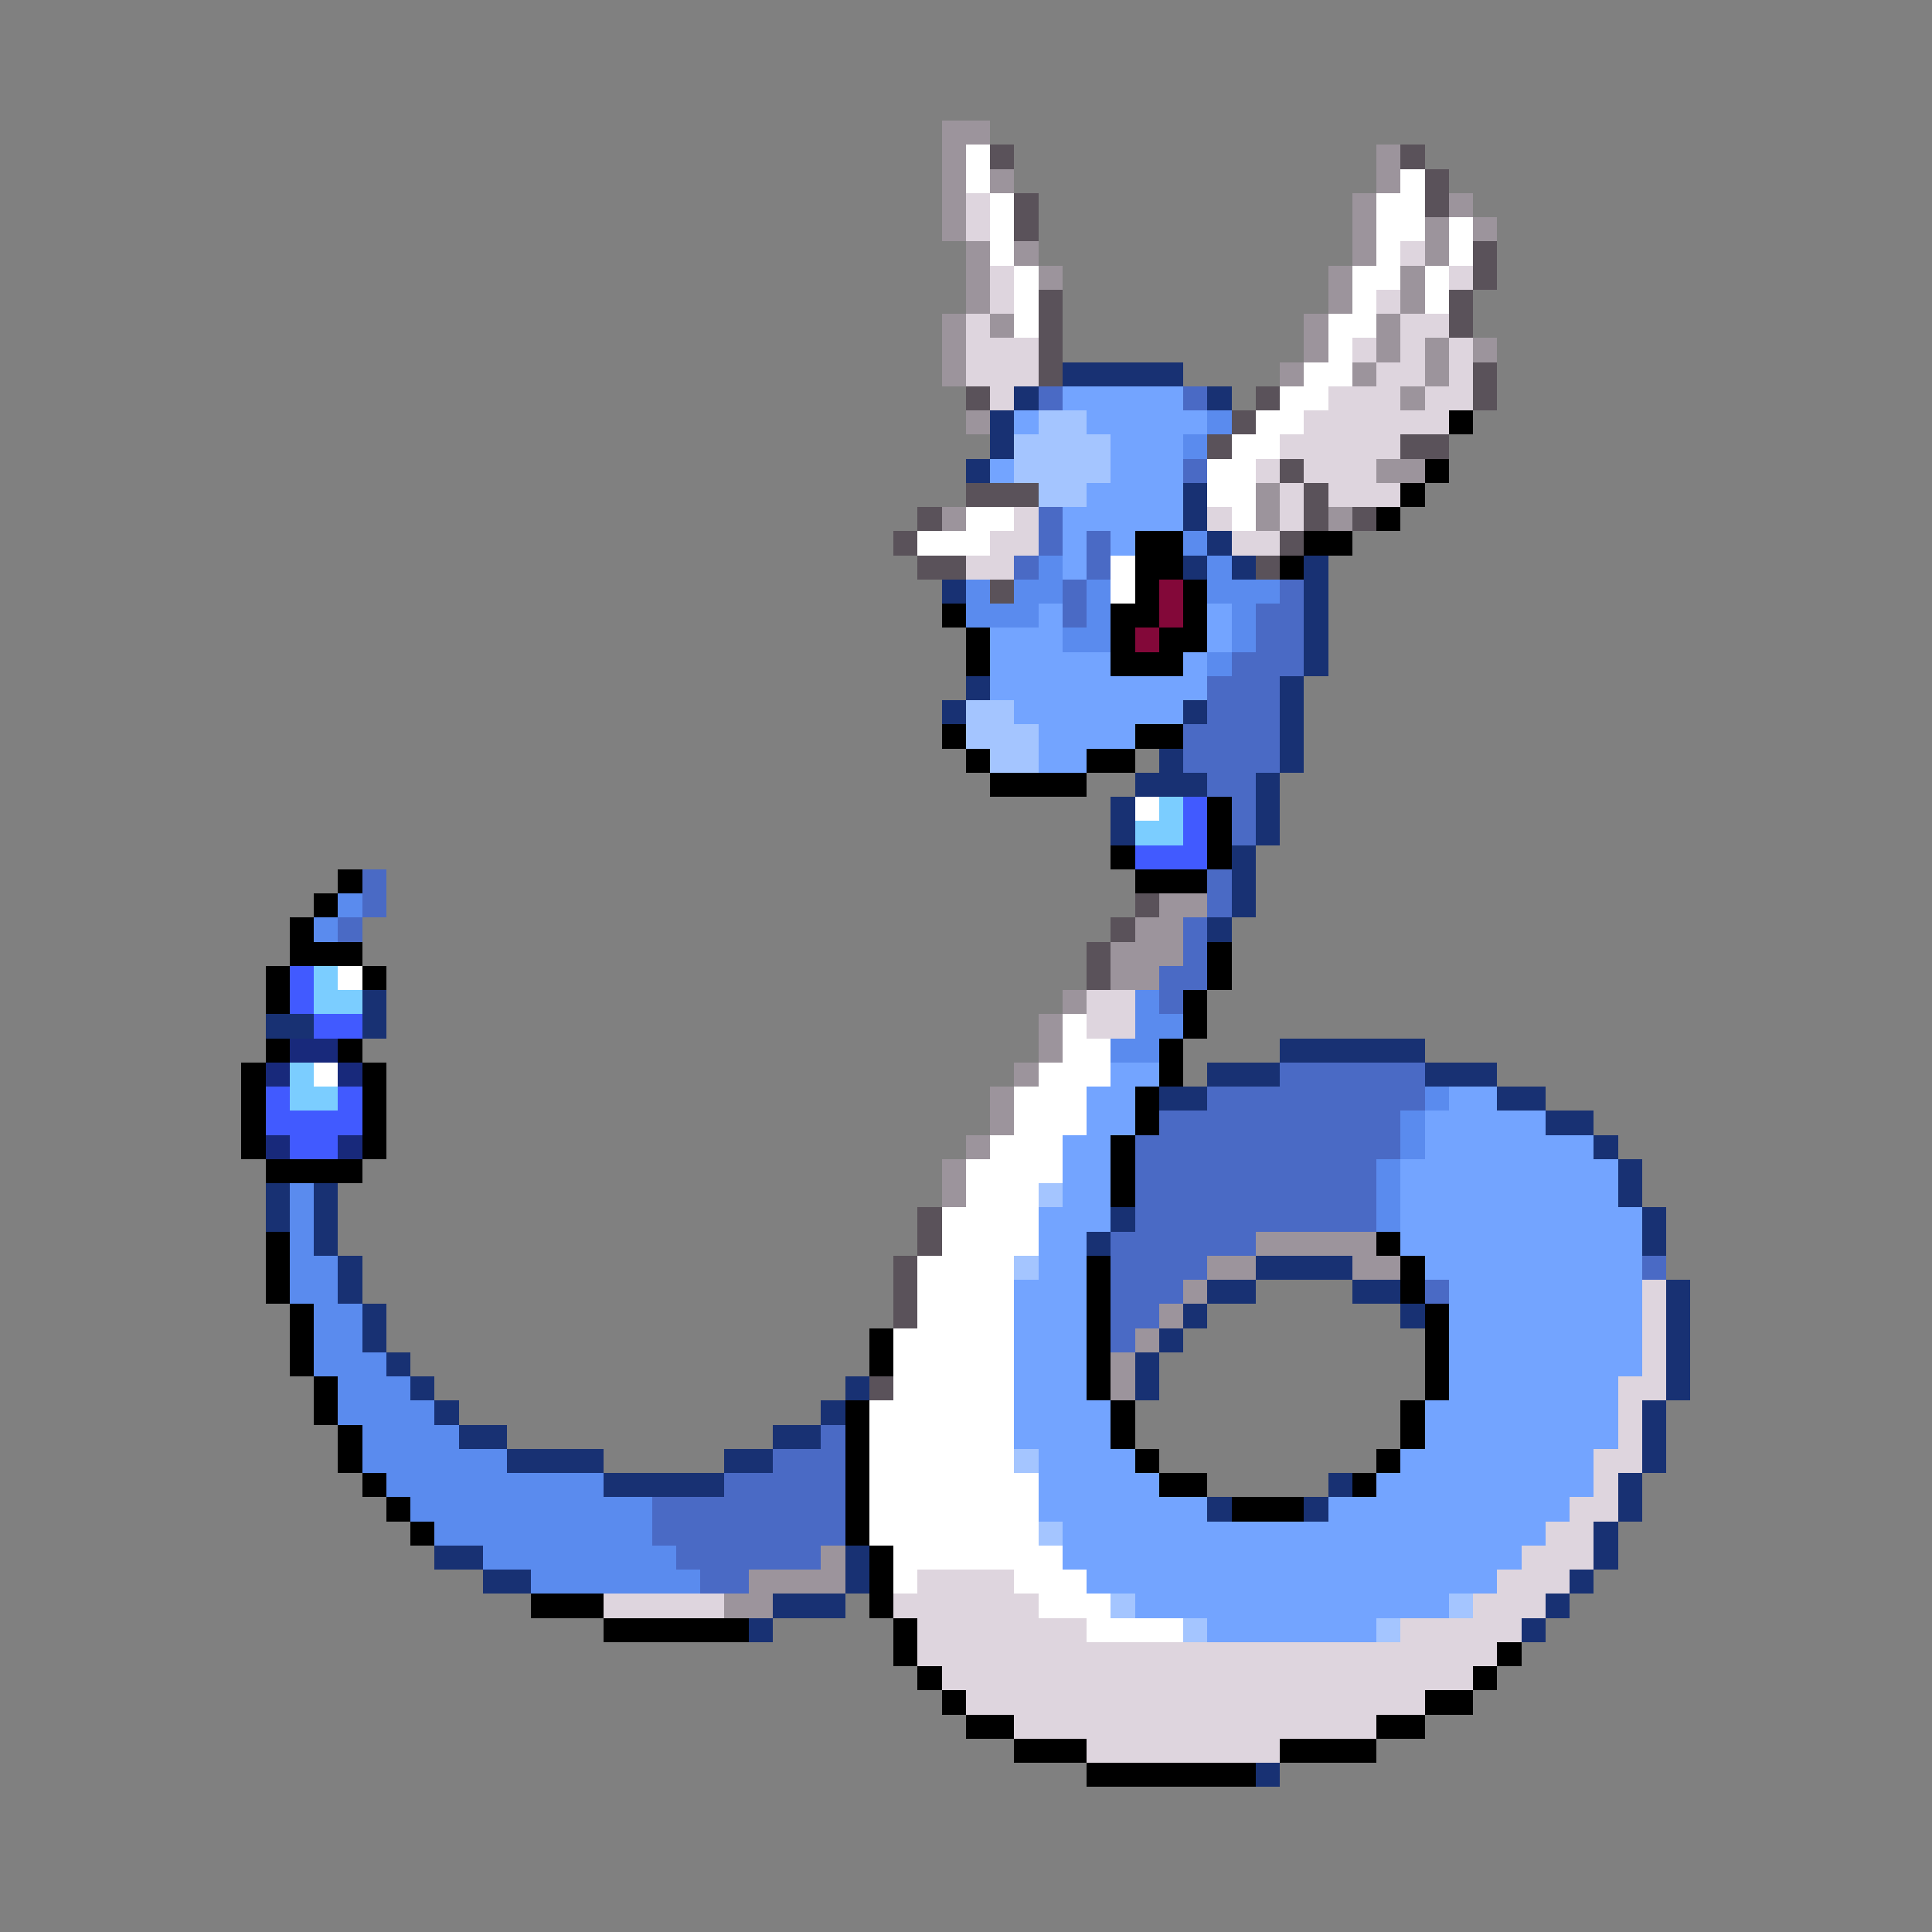 <svg xmlns="http://www.w3.org/2000/svg" viewBox="0 -0.5 80 80" shape-rendering="crispEdges">
<rect x="0" y="-0.5" width="80" height="80" fill="#808080" stroke="none"/>
<path stroke="#9c949c" d="M39 5h2M39 6h1M57 6h1M39 7h1M41 7h1M57 7h1M39 8h1M56 8h1M60 8h1M39 9h1M56 9h1M59 9h1M61 9h1M40 10h1M42 10h1M56 10h1M59 10h1M40 11h1M43 11h1M55 11h1M58 11h1M40 12h1M55 12h1M58 12h1M39 13h1M41 13h1M54 13h1M57 13h1M39 14h1M54 14h1M57 14h1M59 14h1M61 14h1M39 15h1M53 15h1M56 15h1M59 15h1M58 16h1M40 17h1M57 19h2M52 20h1M39 21h1M52 21h1M55 21h1M48 37h2M47 38h2M46 39h3M46 40h2M44 41h1M43 42h1M43 43h1M42 44h1M41 45h1M41 46h1M40 47h1M39 48h1M39 49h1M52 51h5M50 52h2M56 52h2M49 53h1M48 54h1M47 55h1M46 56h1M46 57h1M34 64h1M31 65h4M30 66h2" />
<path stroke="#ffffff" d="M40 6h1M40 7h1M58 7h1M41 8h1M57 8h2M41 9h1M57 9h2M60 9h1M41 10h1M57 10h1M60 10h1M42 11h1M56 11h2M59 11h1M42 12h1M56 12h1M59 12h1M42 13h1M55 13h2M55 14h1M54 15h2M53 16h2M52 17h2M51 18h2M50 19h2M50 20h2M40 21h2M51 21h1M38 22h3M46 23h1M46 24h1M47 33h1M14 40h1M44 42h1M44 43h2M13 44h1M43 44h3M42 45h3M42 46h3M41 47h3M40 48h4M40 49h3M39 50h4M39 51h4M38 52h4M38 53h4M38 54h4M37 55h5M37 56h5M37 57h5M36 58h6M36 59h6M36 60h6M36 61h7M36 62h7M36 63h7M37 64h7M37 65h1M42 65h3M43 66h3M45 67h4" />
<path stroke="#5a525a" d="M41 6h1M58 6h1M59 7h1M42 8h1M59 8h1M42 9h1M61 10h1M61 11h1M43 12h1M60 12h1M43 13h1M60 13h1M43 14h1M43 15h1M61 15h1M40 16h1M52 16h1M61 16h1M51 17h1M50 18h1M58 18h2M53 19h1M40 20h3M54 20h1M38 21h1M54 21h1M56 21h1M37 22h1M53 22h1M38 23h2M52 23h1M41 24h1M47 37h1M46 38h1M45 39h1M45 40h1M38 50h1M38 51h1M37 52h1M37 53h1M37 54h1M36 57h1" />
<path stroke="#ded5de" d="M40 8h1M40 9h1M58 10h1M41 11h1M60 11h1M41 12h1M57 12h1M40 13h1M58 13h2M40 14h3M56 14h1M58 14h1M60 14h1M40 15h3M57 15h2M60 15h1M41 16h1M55 16h3M59 16h2M54 17h6M53 18h5M52 19h1M54 19h3M53 20h1M55 20h3M42 21h1M50 21h1M53 21h1M41 22h2M51 22h2M40 23h2M45 41h2M45 42h2M68 53h1M68 54h1M68 55h1M68 56h1M67 57h2M67 58h1M67 59h1M66 60h2M66 61h1M65 62h2M64 63h2M63 64h3M38 65h4M62 65h3M25 66h5M37 66h6M61 66h3M38 67h7M58 67h5M38 68h24M39 69h22M40 70h19M42 71h15M45 72h8" />
<path stroke="#183173" d="M44 15h5M42 16h1M50 16h1M41 17h1M41 18h1M40 19h1M49 20h1M49 21h1M50 22h1M49 23h1M51 23h1M54 23h1M39 24h1M54 24h1M54 25h1M54 26h1M54 27h1M40 28h1M53 28h1M39 29h1M49 29h1M53 29h1M53 30h1M48 31h1M53 31h1M47 32h3M52 32h1M46 33h1M52 33h1M46 34h1M52 34h1M51 35h1M51 36h1M51 37h1M50 38h1M15 41h1M11 42h2M15 42h1M53 43h6M50 44h3M59 44h3M48 45h2M62 45h2M64 46h2M66 47h1M67 48h1M11 49h1M13 49h1M67 49h1M11 50h1M13 50h1M46 50h1M68 50h1M13 51h1M45 51h1M68 51h1M14 52h1M52 52h4M14 53h1M50 53h2M56 53h2M69 53h1M15 54h1M49 54h1M58 54h1M69 54h1M15 55h1M48 55h1M69 55h1M16 56h1M47 56h1M69 56h1M17 57h1M35 57h1M47 57h1M69 57h1M18 58h1M34 58h1M68 58h1M19 59h2M32 59h2M68 59h1M21 60h4M30 60h2M68 60h1M25 61h5M55 61h1M67 61h1M50 62h1M54 62h1M67 62h1M66 63h1M18 64h2M35 64h1M66 64h1M20 65h2M35 65h1M65 65h1M32 66h3M64 66h1M31 67h1M63 67h1M52 73h1" />
<path stroke="#4a6ac5" d="M43 16h1M49 16h1M49 19h1M43 21h1M43 22h1M45 22h1M42 23h1M45 23h1M44 24h1M53 24h1M44 25h1M52 25h2M52 26h2M51 27h3M50 28h3M50 29h3M49 30h4M49 31h4M50 32h2M51 33h1M51 34h1M15 36h1M50 36h1M15 37h1M50 37h1M14 38h1M49 38h1M49 39h1M48 40h2M48 41h1M53 44h6M50 45h9M48 46h10M47 47h11M47 48h10M47 49h10M47 50h10M46 51h6M46 52h4M68 52h1M46 53h3M59 53h1M46 54h2M46 55h1M34 59h1M32 60h3M30 61h5M27 62h8M27 63h8M28 64h6M29 65h2" />
<path stroke="#73a4ff" d="M44 16h5M42 17h1M45 17h5M46 18h3M41 19h1M46 19h3M45 20h4M44 21h5M44 22h1M46 22h1M44 23h1M43 25h1M50 25h1M41 26h3M50 26h1M41 27h5M49 27h1M41 28h9M42 29h7M43 30h4M43 31h2M46 44h2M45 45h2M60 45h2M45 46h2M59 46h5M44 47h2M59 47h7M44 48h2M58 48h9M44 49h2M58 49h9M43 50h3M58 50h10M43 51h2M58 51h10M43 52h2M59 52h9M42 53h3M60 53h8M42 54h3M60 54h8M42 55h3M60 55h8M42 56h3M60 56h8M42 57h3M60 57h7M42 58h4M59 58h8M42 59h4M59 59h8M43 60h4M58 60h8M43 61h5M57 61h9M43 62h7M55 62h10M44 63h20M44 64h19M45 65h17M47 66h13M50 67h7" />
<path stroke="#a4c5ff" d="M43 17h2M42 18h4M42 19h4M43 20h2M40 29h2M40 30h3M41 31h2M43 49h1M42 52h1M42 60h1M43 63h1M46 66h1M60 66h1M49 67h1M57 67h1" />
<path stroke="#5a8bee" d="M50 17h1M49 18h1M49 22h1M43 23h1M50 23h1M40 24h1M42 24h2M45 24h1M50 24h3M40 25h3M45 25h1M51 25h1M44 26h2M51 26h1M50 27h1M14 37h1M13 38h1M47 41h1M47 42h2M46 43h2M59 45h1M58 46h1M58 47h1M57 48h1M12 49h1M57 49h1M12 50h1M57 50h1M12 51h1M12 52h2M12 53h2M13 54h2M13 55h2M13 56h3M14 57h3M14 58h4M15 59h4M15 60h6M16 61h9M17 62h10M18 63h9M20 64h8M22 65h7" />
<path stroke="#000000" d="M60 17h1M59 19h1M58 20h1M57 21h1M47 22h2M54 22h2M47 23h2M53 23h1M47 24h1M49 24h1M39 25h1M46 25h2M49 25h1M40 26h1M46 26h1M48 26h2M40 27h1M46 27h3M39 30h1M47 30h2M40 31h1M45 31h2M41 32h4M50 33h1M50 34h1M46 35h1M50 35h1M14 36h1M47 36h3M13 37h1M12 38h1M12 39h3M50 39h1M11 40h1M15 40h1M50 40h1M11 41h1M49 41h1M49 42h1M11 43h1M14 43h1M48 43h1M10 44h1M15 44h1M48 44h1M10 45h1M15 45h1M47 45h1M10 46h1M15 46h1M47 46h1M10 47h1M15 47h1M46 47h1M11 48h4M46 48h1M46 49h1M11 51h1M57 51h1M11 52h1M45 52h1M58 52h1M11 53h1M45 53h1M58 53h1M12 54h1M45 54h1M59 54h1M12 55h1M36 55h1M45 55h1M59 55h1M12 56h1M36 56h1M45 56h1M59 56h1M13 57h1M45 57h1M59 57h1M13 58h1M35 58h1M46 58h1M58 58h1M14 59h1M35 59h1M46 59h1M58 59h1M14 60h1M35 60h1M47 60h1M57 60h1M15 61h1M35 61h1M48 61h2M56 61h1M16 62h1M35 62h1M51 62h3M17 63h1M35 63h1M36 64h1M36 65h1M22 66h3M36 66h1M25 67h6M37 67h1M37 68h1M62 68h1M38 69h1M61 69h1M39 70h1M59 70h2M40 71h2M57 71h2M42 72h3M53 72h4M45 73h7" />
<path stroke="#830839" d="M48 24h1M48 25h1M47 26h1" />
<path stroke="#7bcdff" d="M48 33h1M47 34h2M13 40h1M13 41h2M12 44h1M12 45h2" />
<path stroke="#415aff" d="M49 33h1M49 34h1M47 35h3M12 40h1M12 41h1M13 42h2M11 45h1M14 45h1M11 46h4M12 47h2" />
<path stroke="#18297b" d="M12 43h2M11 44h1M14 44h1M11 47h1M14 47h1" />
</svg>